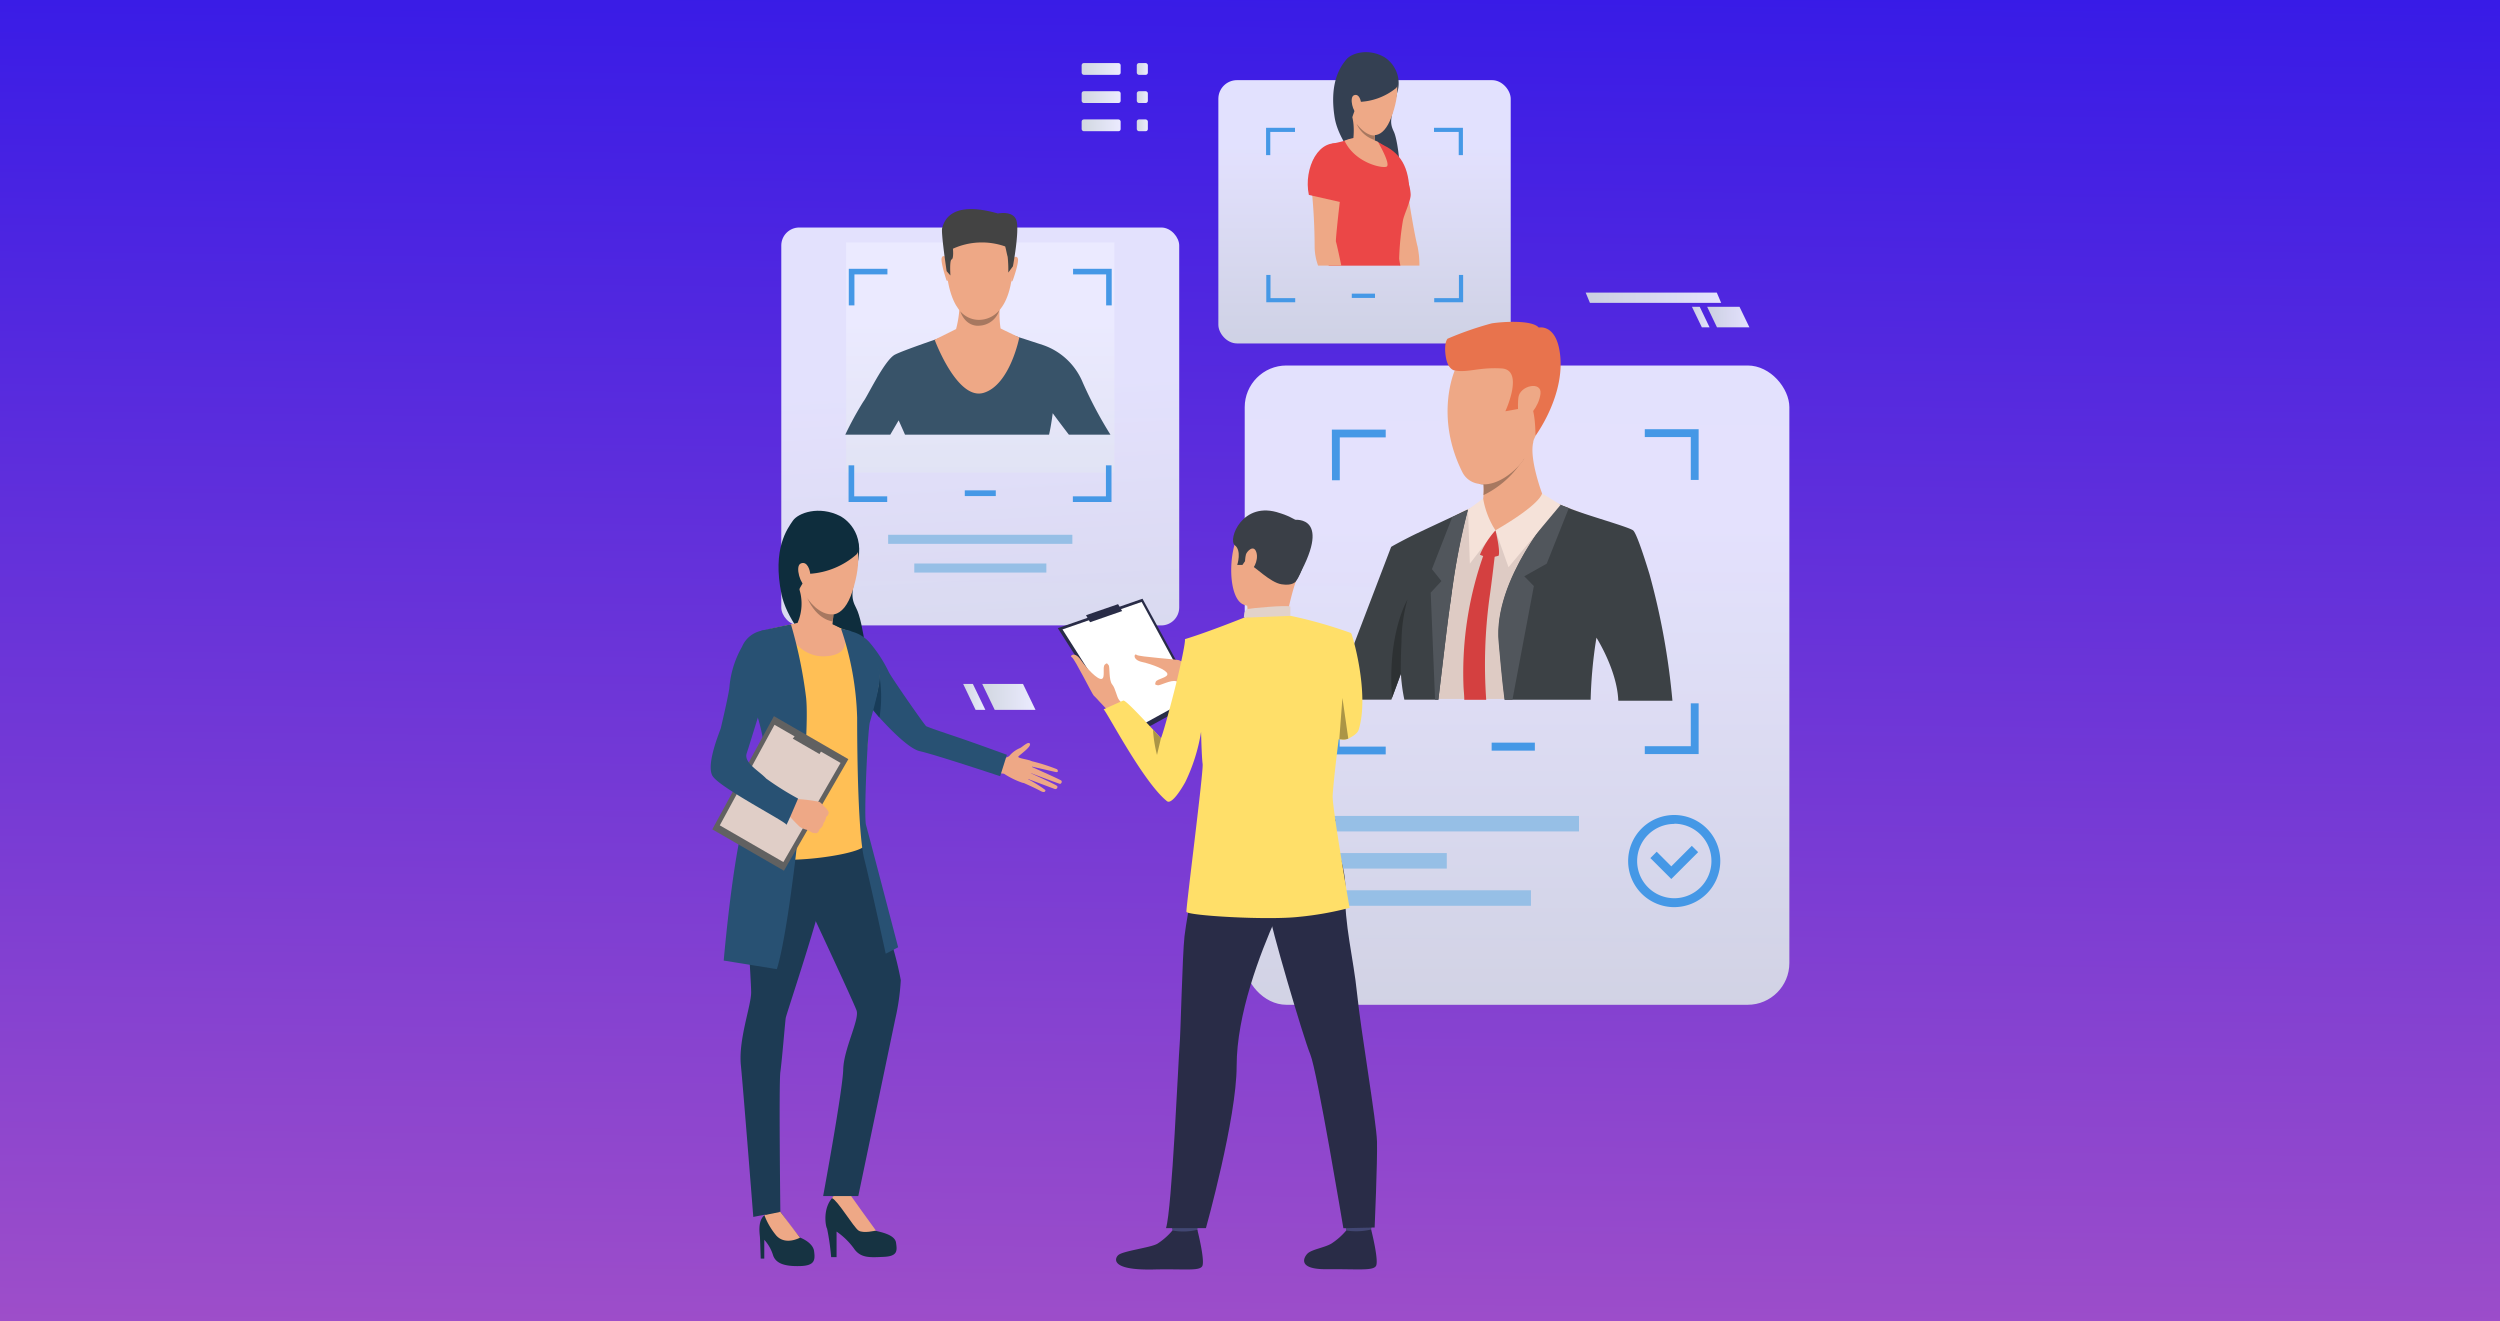 <?xml version="1.0" encoding="UTF-8"?>
<svg xmlns="http://www.w3.org/2000/svg" xmlns:xlink="http://www.w3.org/1999/xlink" id="Layer_1" data-name="Layer 1" viewBox="0 0 350 185">
  <rect x="0" y="0" width="350" height="185" fill="#333333" stroke="none"/>
  <defs>
    <style>.cls-1{fill:url(#linear-gradient);}.cls-2,.cls-20,.cls-39,.cls-4,.cls-6{opacity:0.95;}.cls-2{fill:url(#linear-gradient-2);}.cls-3{fill:#96bfe6;}.cls-4{fill:url(#linear-gradient-3);}.cls-5{fill:#4598e6;}.cls-6{fill:url(#linear-gradient-4);}.cls-7{fill:#385369;}.cls-8{fill:#eea886;}.cls-9{fill:#434343;}.cls-10{fill:#a77860;}.cls-11{fill:#0e2d3d;}.cls-12{fill:#163342;}.cls-13{fill:#1d3b54;}.cls-14{fill:#285173;}.cls-15{fill:#ffbf55;}.cls-16{fill:#183c59;}.cls-17{fill:#616161;}.cls-18{fill:#e0cec7;}.cls-19{fill:#eea987;}.cls-20{fill:url(#linear-gradient-5);}.cls-21{fill:#344052;}.cls-22{fill:#eb4747;}.cls-23{fill:#393d63;}.cls-24{fill:#decbc4;}.cls-25{fill:#e8734d;}.cls-26{fill:#3c4145;}.cls-27{fill:#51565c;}.cls-28{fill:#f5e2d9;}.cls-29{fill:#d44040;}.cls-30{fill:#2d3133;}.cls-31{fill:#292c47;}.cls-32{fill:#fff;}.cls-33{fill:#424773;}.cls-34{fill:#3a3f47;}.cls-35{fill:#e2d2ca;}.cls-36{fill:#323657;}.cls-37{fill:#ffdf69;}.cls-38{fill:#ab9546;}.cls-40{fill:url(#linear-gradient-6);}.cls-41{fill:url(#linear-gradient-7);}.cls-42{fill:url(#linear-gradient-8);}.cls-43{fill:url(#linear-gradient-9);}.cls-44{fill:url(#linear-gradient-10);}.cls-45{fill:url(#linear-gradient-11);}.cls-46{fill:url(#linear-gradient-12);}.cls-47{fill:url(#linear-gradient-13);}.cls-48{fill:url(#linear-gradient-14);}.cls-49{fill:url(#linear-gradient-15);}.cls-50{fill:url(#linear-gradient-16);}</style>
    <linearGradient id="linear-gradient" x1="176.23" y1="-9.17" x2="171.32" y2="397.55" gradientUnits="userSpaceOnUse">
      <stop offset="0" stop-color="#3419e8"></stop>
      <stop offset="0.64" stop-color="#c05fbf"></stop>
      <stop offset="0.74" stop-color="#4892fb"></stop>
    </linearGradient>
    <linearGradient id="linear-gradient-2" x1="141.24" y1="132.31" x2="136.86" y2="52.92" gradientUnits="userSpaceOnUse">
      <stop offset="0" stop-color="#d1d7e0"></stop>
      <stop offset="1" stop-color="#ebebff"></stop>
    </linearGradient>
    <linearGradient id="linear-gradient-3" x1="212.38" y1="153.8" x2="212.38" y2="72.63" xlink:href="#linear-gradient-2"></linearGradient>
    <linearGradient id="linear-gradient-4" x1="137.24" y1="103.67" x2="137.24" y2="44.32" xlink:href="#linear-gradient-2"></linearGradient>
    <linearGradient id="linear-gradient-5" x1="191.03" y1="53.49" x2="191.03" y2="20.05" xlink:href="#linear-gradient-2"></linearGradient>
    <linearGradient id="linear-gradient-6" x1="239" y1="44.39" x2="244.92" y2="44.39" xlink:href="#linear-gradient-2"></linearGradient>
    <linearGradient id="linear-gradient-7" x1="236.87" y1="44.39" x2="239.34" y2="44.39" xlink:href="#linear-gradient-2"></linearGradient>
    <linearGradient id="linear-gradient-8" x1="221.98" y1="41.68" x2="240.96" y2="41.68" xlink:href="#linear-gradient-2"></linearGradient>
    <linearGradient id="linear-gradient-9" x1="151.43" y1="9.65" x2="156.9" y2="9.65" xlink:href="#linear-gradient-2"></linearGradient>
    <linearGradient id="linear-gradient-10" x1="151.43" y1="13.6" x2="156.9" y2="13.6" xlink:href="#linear-gradient-2"></linearGradient>
    <linearGradient id="linear-gradient-11" x1="151.43" y1="17.54" x2="156.9" y2="17.54" xlink:href="#linear-gradient-2"></linearGradient>
    <linearGradient id="linear-gradient-12" x1="159.15" y1="9.65" x2="160.71" y2="9.65" xlink:href="#linear-gradient-2"></linearGradient>
    <linearGradient id="linear-gradient-13" x1="159.15" y1="13.6" x2="160.71" y2="13.6" xlink:href="#linear-gradient-2"></linearGradient>
    <linearGradient id="linear-gradient-14" x1="159.15" y1="17.54" x2="160.71" y2="17.54" xlink:href="#linear-gradient-2"></linearGradient>
    <linearGradient id="linear-gradient-15" x1="137.51" y1="97.56" x2="144.97" y2="97.56" xlink:href="#linear-gradient-2"></linearGradient>
    <linearGradient id="linear-gradient-16" x1="134.83" y1="97.56" x2="137.95" y2="97.56" xlink:href="#linear-gradient-2"></linearGradient>
  </defs>
  <title>new-user-approve-new-blog</title>
  <rect class="cls-1" width="350" height="185"></rect>
  <rect class="cls-2" x="109.38" y="31.85" width="55.71" height="55.71" rx="2.52"></rect>
  <rect class="cls-3" x="124.34" y="74.87" width="25.79" height="1.27"></rect>
  <rect class="cls-3" x="128" y="78.89" width="18.49" height="1.27"></rect>
  <rect class="cls-4" x="174.26" y="51.17" width="76.25" height="89.5" rx="5.84"></rect>
  <rect class="cls-5" x="208.83" y="103.97" width="6.05" height="1.12"></rect>
  <rect class="cls-3" x="185.87" y="114.23" width="35.19" height="2.17"></rect>
  <rect class="cls-3" x="185.87" y="124.64" width="28.46" height="2.17"></rect>
  <rect class="cls-3" x="185.87" y="119.43" width="16.68" height="2.17"></rect>
  <path class="cls-5" d="M230.27,60.09v1.1h6.44v6h1.1V60.09Zm-43.79,7.15h1.09v-6H194v-1.1h-7.54Zm50.23,31.23v6h-6.44v1.1h7.54V98.47Zm-49.14,0h-1.09v7.15H194v-1.1h-6.45Z"></path>
  <path class="cls-5" d="M234.4,127a6.45,6.45,0,1,1,6.44-6.45A6.46,6.46,0,0,1,234.4,127Zm0-11.65a5.2,5.2,0,1,0,5.2,5.2A5.21,5.21,0,0,0,234.4,115.32Z"></path>
  <polygon class="cls-5" points="233.98 123.06 231.05 120.13 231.94 119.24 233.98 121.29 236.85 118.42 237.74 119.3 233.98 123.06"></polygon>
  <rect class="cls-6" x="118.46" y="33.93" width="37.55" height="32.22"></rect>
  <path class="cls-7" d="M151.58,53.54A9.26,9.26,0,0,0,146,48.3l-2.33-.76L140.1,46.4h-5.85s-2,.68-4.17,1.43h0c-2,.7-4.06,1.45-4.77,1.81-1.47.73-3.94,6-4.44,6.58a46.49,46.49,0,0,0-2.53,4.63h6.3l1.17-2s.4.87.89,2h20.17c.31-1.34.51-3,.51-3s1.08,1.47,2.26,3h5.82A57.79,57.79,0,0,1,151.58,53.54Z"></path>
  <path class="cls-8" d="M137.87,30.34s4.57.72,3.87,7.87-4.73,6.56-5,6.55-4.05.13-4.35-8.6C132.4,36.16,132.27,29.71,137.87,30.34Z"></path>
  <path class="cls-8" d="M141.81,36.19s.5-.54.69,0-.68,3-.72,3.07-.09.21-.21.1A26.18,26.18,0,0,1,141.81,36.19Z"></path>
  <path class="cls-8" d="M132.52,36.1s-.49-.55-.68,0,.62,3,.65,3.08.09.21.21.1A24.72,24.72,0,0,0,132.52,36.1Z"></path>
  <path class="cls-9" d="M141.81,37.28l-.65.88a16.67,16.67,0,0,0-.09-2.22c-.1-.3-.26-1.22-.35-1.44a9.79,9.79,0,0,0-7.31.32s.14,1.38-.18,1.5-.17,2.25-.17,2.25l-.53-.61s-.83-5.5-.62-6.07.85-4,7.8-2c0,0,2.17-.46,2.6,1S141.81,37.28,141.81,37.28Z"></path>
  <path class="cls-8" d="M140.66,46.27s-.58-.29-.58-.29a13.16,13.16,0,0,1-.08-3.32s-5.82-1.48-5.65-.35a14.92,14.92,0,0,1-.5,3.76l-3,1.49S134,56.1,137.7,55s5-7.75,5-7.75Z"></path>
  <path class="cls-10" d="M134.43,43.57A3.46,3.46,0,0,0,137,44.78a3.73,3.73,0,0,0,2.9-1.34A3.07,3.07,0,0,1,137,45.6S135.24,45.82,134.43,43.57Z"></path>
  <path class="cls-11" d="M117.63,72.25s3.36,1.64,2.53,6.11-1.2,5.07-.27,6.82,2,9.19,1.19,10.6-10.35-6.2-11.67-12.59S110.25,74,111,72.9,114.67,70.75,117.63,72.25Z"></path>
  <path class="cls-12" d="M116.36,176h.76v-3.58a10,10,0,0,1,2.43,2.37c.94,1.37,2.23,1.26,4.19,1.17s1.87-.88,1.7-2-2.17-1.47-2.81-1.64-2.11-2.7-2.58-3.31a8.56,8.56,0,0,1-1-1.64s-.37-1.49-2.18,0-1.29,4.36-1.08,4.63A33.19,33.19,0,0,1,116.36,176Z"></path>
  <path class="cls-8" d="M120.2,172.28c.67.44,2.43,0,2.43,0-.5-.65-3.56-4.95-3.56-4.95-1.86-1.08-2.59.41-2.59.41C117.24,168,119.52,171.84,120.2,172.28Z"></path>
  <path class="cls-8" d="M139.77,106.06s1.22.24,1.63-.34a4,4,0,0,1,1.42-1c.33-.16,1.17-1,1.37-.59s-1.32,1.47-1.6,1.76,1.5.41,1.8.69-.07,3.2-1.27,3a11.44,11.44,0,0,1-2.56-1.26,7.66,7.66,0,0,1-.89-.14Z"></path>
  <path class="cls-8" d="M144.12,106.49A26.93,26.93,0,0,1,148,107.7c.19.26.12.46-.22.38l-3.55-.81s4.13,1.84,4.33,2,0,.49-.17.47-4.38-1.62-4.38-1.62,3.85,1.73,4,1.93a.29.29,0,0,1-.37.4l-4-1.5a17.26,17.26,0,0,1,2.72,1.66c0,.15-.07.48-.76.09s-2.41-1.14-2.41-1.14Z"></path>
  <path class="cls-12" d="M106.5,176.2H107v-2.63a5.68,5.68,0,0,1,1.21,2.11c.38,1.26,1.75,1.63,3.82,1.57s2.11-.87,1.94-2.1-1.94-1.88-1.94-1.88a32.67,32.67,0,0,1-2.75-3.61,2.71,2.71,0,0,0-2.24.46c-1,.8-.68,2.6-.65,3.07S106.5,176.2,106.5,176.2Z"></path>
  <path class="cls-13" d="M107.94,113.44a18.34,18.34,0,0,0-3.15,7c-.67,3.82.39,16.64.37,18.53s-1.79,6.59-1.44,10.14,1.74,21.26,1.74,21.26l3.79-.75s-.22-18,0-19.54.66-6.93.75-7.55,5.58-16.76,5.58-19.51S113.91,109,107.94,113.44Z"></path>
  <path class="cls-13" d="M120.38,114.7s4.06,15.53,4.55,17.68a46.07,46.07,0,0,1,1.18,4.84,31.83,31.83,0,0,1-.79,5.52l-5.16,24.71h-4.92s2.74-14.82,2.81-17.72,2.31-7,1.87-8.26-7.07-15.41-7.07-15.41S107.83,110.19,120.38,114.7Z"></path>
  <path class="cls-8" d="M112,173.27l-2.75-3.61-2.24.46A10,10,0,0,0,108.7,173C110,174.4,112,173.27,112,173.27Z"></path>
  <path class="cls-14" d="M118.7,88.31a5.08,5.08,0,0,1,2.94,1.52,19.2,19.2,0,0,1,2.79,4.25c.33.72,5,7.43,5.23,7.58s2.58.94,4.13,1.46c2.39.8,7.18,2.55,7.18,2.55l-.95,3s-9-3-11.27-3.51c-2.76-.68-9.12-8.83-9.12-8.83S114.89,90.79,118.7,88.31Z"></path>
  <path class="cls-15" d="M115.77,87.14a22.54,22.54,0,0,0,2.93,1.17c.75.15,3.68,4,4.19,5.34s0,3.48-1.06,5.92-.06,3.26-.54,5.7-.33,11.59-.24,13-14.12,3.42-16.93.94c0,0,1.9-8.24,4.15-10.59.49-.51.44-3.9.1-4.75s-4.07-7.15-4.07-7.15S104,90.28,105.66,89c1.42-1.1,5.28-1.5,6-1.74A11.93,11.93,0,0,1,115.77,87.14Z"></path>
  <path class="cls-8" d="M116.81,84.63s-.07.6-.14,1.41c0,.32-.06.67-.09,1a24.26,24.26,0,0,0-.12,2.84s-2.26,2.27-4.82-2.64a6.7,6.7,0,0,0,.26-4.77C111.09,79.74,116.81,84.63,116.81,84.63Z"></path>
  <path class="cls-16" d="M123.13,100.47a18.43,18.43,0,0,0,0-5.81,14,14,0,0,1-1,4.57Z"></path>
  <path class="cls-8" d="M109.9,87.62s1.56,4.59,5.82,4.25,2-3.87,2-3.87a9.54,9.54,0,0,0-1.36-.67c-.3-.06-4.72-.11-4.72-.11Z"></path>
  <path class="cls-14" d="M117.74,88A42,42,0,0,1,120,100.47c0,6.3.18,16.56,1,19.79s3,13.26,3,13.26l1.74-.9s-4.18-16-4.5-17.14.24-13.33.54-14.35,1.58-5.56,1.38-6.82c-.25-1.59-1.73-3.94-4.13-6Z"></path>
  <path class="cls-14" d="M110.74,87.43a64.39,64.39,0,0,1,2.1,10.13c.7,5.7-2.16,32.12-4.08,38.12l-7.44-1.2s1.6-18.68,3.77-22.08,2.87-6.4.52-13.5,1-10.61,1-10.61S110.09,87.5,110.74,87.43Z"></path>
  <polygon class="cls-17" points="118.77 106.28 109.75 121.9 99.72 116.11 108.35 100.26 118.77 106.28"></polygon>
  <polygon class="cls-18" points="117.68 106.81 109.67 120.69 100.77 115.55 108.43 101.47 117.68 106.81"></polygon>
  <polygon class="cls-17" points="114.73 105.57 115.29 104.59 111.69 102.52 110.99 103.41 114.73 105.57"></polygon>
  <path class="cls-8" d="M114.3,116.65a2,2,0,0,1-.59-.08s-.32-.19-.55-.3l-.18-.09a3.16,3.16,0,0,1-1-.42,23.19,23.19,0,0,1-1.81-1.91l.67-1,.49-1a23.49,23.49,0,0,1,3.36.4l.12.07a3.91,3.91,0,0,1,.62.64c.06,0,.59.57.58.8a.74.74,0,0,1-.36.61,1.84,1.84,0,0,1-.37.89,1.11,1.11,0,0,1-.53.8S114.63,116.57,114.3,116.65Z"></path>
  <path class="cls-14" d="M108.19,88.31a3.79,3.79,0,0,0-4.31,2.24,13.71,13.71,0,0,0-1.77,5.78c-.2,1.39-1.1,5.19-1.19,5.58s-2.11,5.07-1.18,6.7,10.41,6.49,10.35,6.85,1.64-3.66,1.64-3.66a40.66,40.66,0,0,1-4.46-2.8c-1-1.07-3.18-2.22-2.73-3.54.52-1.56,2.08-6.82,2.44-7.59S110.49,89.29,108.19,88.31Z"></path>
  <path class="cls-19" d="M117.14,72.75s4.88,1.53,2.23,9.94-9.3-1-8.61-6.1S117.14,72.75,117.14,72.75Z"></path>
  <path class="cls-11" d="M119.87,77.65a11,11,0,0,1-6.48,2.68,10.12,10.12,0,0,0-1.67,2.54s-3.62-6.16.82-9.86S121.5,76.13,119.87,77.65Z"></path>
  <path class="cls-19" d="M113.44,80.5c0-.62-.41-2-1.32-1.62s.06,3.23.66,3.05C112.78,81.93,113.52,82,113.44,80.5Z"></path>
  <path class="cls-10" d="M116.67,86c0,.32-.06.67-.09,1,0,0-2.16-.13-3.59-3.33C113.08,83.88,114.66,86.2,116.67,86Z"></path>
  <rect class="cls-20" x="170.57" y="11.22" width="40.93" height="36.86" rx="2.61"></rect>
  <rect class="cls-5" x="189.25" y="41.11" width="3.25" height="0.6"></rect>
  <path class="cls-21" d="M193.81,8a4.34,4.34,0,0,1,1.79,5c-.83,3.53-1.15,4-.47,5.42s1.26,7.41.54,8.5-8-5.34-8.82-10.48,1-7.33,1.66-8.14S191.5,6.68,193.81,8Z"></path>
  <path class="cls-8" d="M198.72,37.18h-2.8c-.13-1.39-.26-2.35-.23-2.49s-2.79-7.65-3.05-8.26a11.84,11.84,0,0,1-1.44-3.81c-.14-1.55,1.88-2.18,1.88-2.18,2.73.49,3.65,4.26,3.65,4.26s1.15,7.65,1.73,9.81A13.18,13.18,0,0,1,198.72,37.18Z"></path>
  <path class="cls-22" d="M197.31,26.55l-4.17,1.76s-3.83-9.52-.62-8.45S197.17,22.9,197.31,26.55Z"></path>
  <path class="cls-22" d="M196.39,31a38.63,38.63,0,0,0-.51,5.19c0,.15.08.49.17,1H186c.27-1,.52-1.8.66-2.3.49-1.61,0-2.05-.22-3.34-.1-.51-.44-1.47-.81-2.56-.12-.37-.25-.74-.37-1.13a22.59,22.59,0,0,1-.77-3.58c-.61-3.87,2.37-4.24,2.37-4.24,1.1-.21,3-.8,3-.8l3,.62a3.34,3.34,0,0,1,.71.42h0a6.5,6.5,0,0,1,.68.6,17.75,17.75,0,0,1,1.64,2.38c.2.33.41.66.6,1a5.71,5.71,0,0,1,1,2.9C197.56,28.09,196.51,30.08,196.39,31Z"></path>
  <path class="cls-8" d="M192.91,19.86s1.89,3.23,1.19,3.48-4.42-.58-5.87-3.64A5.6,5.6,0,0,1,192.91,19.86Z"></path>
  <path class="cls-8" d="M192.64,21.33s-1.69.72-3.21-1.63c0,0,.41-2.66-.46-4.2s3.79,1.85,3.79,1.85-.08.31-.16.78c0,.24-.08.52-.11.82s0,.5-.05.76A4.07,4.07,0,0,0,192.64,21.33Z"></path>
  <path class="cls-23" d="M188.46,25c-.35,1.78-2.84,4-2.84,4-.12-.37-.25-.74-.37-1.12A16.34,16.34,0,0,0,188.46,25Z"></path>
  <path class="cls-8" d="M187.83,26.38c-.15.65-.88,7.23-.8,7.45s.4,1.65.75,3.35h-3.25a8,8,0,0,1-.48-2.51,82.66,82.66,0,0,0-.54-9.29s-.68-4.28,2.87-4.82c0,0,2.1.28,2.23,1.83A11.86,11.86,0,0,1,187.83,26.38Z"></path>
  <path class="cls-22" d="M183.24,27.29l4.41,1s3.5-6.79.35-8C184.68,19,182.45,23.59,183.24,27.29Z"></path>
  <path class="cls-19" d="M193.41,8.36s3.83,1.41,1.4,8-7.39-1.13-6.64-5.19S193.41,8.36,193.41,8.36Z"></path>
  <path class="cls-21" d="M195.39,12.38a8.73,8.73,0,0,1-5.26,1.89s-.76,1.85-.88,2.42c0,0-3.21-5.51.48-8.29S196.76,11.23,195.39,12.38Z"></path>
  <path class="cls-19" d="M190.57,14.67c0-.49-.25-1.62-1-1.34s-.08,2.57.41,2.46C190,15.79,190.57,15.82,190.57,14.67Z"></path>
  <path class="cls-10" d="M192.44,19.6a4.14,4.14,0,0,1-2.52-2.27c1.47,1.89,2.57,1.62,2.57,1.62C192.47,19.19,192.46,19.35,192.44,19.6Z"></path>
  <path class="cls-5" d="M200.76,17.89v.58h3.46v3.25h.59V17.89Zm-23.51,3.83h.59V18.47h3.46v-.58h-4.05Zm27,16.77v3.25h-3.46v.58h4.05V38.49Zm-26.38,0h-.59v3.83h4.05v-.58h-3.46Z"></path>
  <rect class="cls-5" x="135.07" y="68.65" width="4.34" height="0.8"></rect>
  <path class="cls-5" d="M150.23,37.63v.79h4.63v4.34h.78V37.63Zm-31.4,5.13h.79V38.42h4.62v-.79h-5.41Zm36,22.39v4.34h-4.63v.79h5.41V65.15Zm-35.24,0h-.79v5.13h5.41v-.79h-4.62Z"></path>
  <path class="cls-24" d="M234.1,98h-3.67c-.07-.15-.12-.28-.17-.38-1.08-2.57-6.69-8.46-6.69-8.46h0v0a.11.11,0,0,1,0,0v0c-.23.86-1.36,5.14-1.93,8.69H196.78c-.06-.33-.12-.65-.2-.94a19.69,19.69,0,0,1-.48-2.56s0-.08,0-.12,0-.3-.05-.45a24.23,24.23,0,0,1,0-4.11c-.07.15-.57,2-1.23,4.26-.36,1.24-.77,2.62-1.17,3.92h-5.86l7.35-21.22c.16-.13,2.07-1,3.46-1.72s3.14-1.67,4.69-2.51c.79-.44,1.54-.83,2.18-1.13l.1,0h0l1.78-.81h0l.46,0c1.49-.14,6.13-.58,7.68-.67h.32a.42.42,0,0,1,.16,0,18.59,18.59,0,0,1,2.4.82l.15.05.17.07.34.13.69.27.24.1A49.34,49.34,0,0,1,226,74c.45.32,1.86,3,3.49,6.25C231.24,85.85,233.39,94,234.1,98Z"></path>
  <path class="cls-8" d="M215.89,69.08c-.07,3.34-6.53,5.17-6.53,5.17s-2.7-3.39-2.06-3.72c.26-.12.36-.63.39-1.2a10.2,10.2,0,0,0,0-1.51c0-.24,0-.39,0-.39s.92-1,2.09-2.13c2.06-2,4.88-4.63,4.88-3.59a1.54,1.54,0,0,1,0,.19C214.07,64.23,215.89,69.08,215.89,69.08Z"></path>
  <path class="cls-10" d="M213.4,64.2h0s-.29.43-.76,1a13.42,13.42,0,0,1-4.95,4.12,10.2,10.2,0,0,0,0-1.51,2.87,2.87,0,0,1-.64-.08,20.45,20.45,0,0,1,1.41-2l1.29-.39Z"></path>
  <path class="cls-8" d="M214.64,61.75c-.56,1.22-1.09,2.1-1.24,2.45h0a4.61,4.61,0,0,1-.76,1c-1.06,1.15-3,2.66-5,2.61a2.87,2.87,0,0,1-.64-.08,3,3,0,0,1-2.22-1.53c-4-7.89-1.11-14.34-1.11-14.34s11-3.12,12.74.2C217.63,54.39,216,58.89,214.64,61.75Z"></path>
  <path class="cls-25" d="M203.68,51.87s-1-.06-1.28-2,.26-2.45.26-2.45a46.07,46.07,0,0,1,6.18-2.15c1.63-.25,5.65-.49,6.59.59,0,0,2.29-.53,2.91,3.27,1,6-3.37,11.87-3.37,11.87s0-3.93-.83-4.46-1.62.72-1.62.72l-1.77.32s2.7-5.82-.54-6S205.53,52.2,203.68,51.87Z"></path>
  <path class="cls-8" d="M212.57,55.69c.17-1.73,3.31-2.39,3.1-.57s-1.76,3.56-2.47,3.5S212.44,57,212.57,55.69Z"></path>
  <path class="cls-26" d="M230.93,80.39c-1-3.27-1.91-5.86-2.3-6.14-.69-.5-6.13-2-8.71-3l-.24-.1-.69-.27-.34-.13-.17-.07-.15-.05a0,0,0,0,1,0,0,43.9,43.9,0,0,0-2.85,3.65c-2.67,3.79-6.15,9.93-5.61,15.61.17,1.82.38,4.43.73,7.36l.09.71h12a64.45,64.45,0,0,1,.81-8.69v0a.43.43,0,0,1,0,0v0h0s2.91,4.56,3.06,8.83h7.58A100.55,100.55,0,0,0,230.93,80.39Z"></path>
  <path class="cls-26" d="M205.47,71.43A90.33,90.33,0,0,0,203.39,82h0l-.12.77s0,.06,0,.09c0,.18-.06.35-.08.53v.07l-.06.36c0,.3-.09.6-.13.91-.44,3.09-1,8-1.63,13.22h-4.76a23.21,23.21,0,0,1-.48-3.68s0,0,0,.06c-.38,1.05-.8,2.2-1.22,3.31l-.12.31h-8.2l8.17-21.38c.16-.13,2.27-1.26,3.66-1.92s3.29-1.55,4.91-2.3l2.13-1Z"></path>
  <path class="cls-27" d="M216.54,78.91l-3.14,1.77,1.34,1.37-3,15.92h-1.11c-.41-3.22-.64-6.11-.82-8.07-.82-8.78,7.93-18.67,8.47-19.27l1.35.52Z"></path>
  <path class="cls-27" d="M205.52,71.35A102.19,102.19,0,0,0,203,84.75c-.44,3.08-1,8-1.63,13.22h-.46l-.61-15,1.5-1.62-1.33-1.67,2.84-7.27,2.13-1Z"></path>
  <path class="cls-28" d="M218.49,70.67l-2.6-1.59s-.08,1.43-6.53,5.17l1.83,5.16Z"></path>
  <path class="cls-28" d="M207.64,69.8a12.09,12.09,0,0,0,1.72,4.45l-3.58,4.66-.26-7.56Z"></path>
  <path class="cls-29" d="M209.37,74.25s.69,2.77.44,3.54a3.38,3.38,0,0,1-2.62-.13A12.11,12.11,0,0,1,209.37,74.25Z"></path>
  <path class="cls-29" d="M208.53,83.67a69.92,69.92,0,0,0-.46,14.3H205c0-.61-.08-1.24-.11-1.89a49.3,49.3,0,0,1,2.91-18.67l1.56-.39S208.87,81.37,208.53,83.67Z"></path>
  <path class="cls-30" d="M196.21,89.82c-.12,2.36-.1,4.46-.1,4.46h0s0,.07,0,.18v-.12c-.38,1.05-.8,2.2-1.22,3.31a34.76,34.76,0,0,1-.1-3.61c.17-6.63,2.26-10.11,2.26-10.11A22.38,22.38,0,0,0,196.21,89.82Z"></path>
  <polygon class="cls-31" points="167.66 98 157.9 103.36 148.09 87.94 159.95 83.82 167.66 98"></polygon>
  <polygon class="cls-32" points="167.04 97.53 157.91 102.55 148.75 88.12 159.83 84.27 167.04 97.53"></polygon>
  <path class="cls-8" d="M170.38,94.83s-1.7-.81-2.44-1.23-2.67-1-2.82-1.15-5.69-.48-6-.77-.67.68.77,1,3.43,1.09,3.54,1.65-1.48.69-1.64,1.15,0,.36.28.46,1.88-.82,2.6-.56,1.84-.1,2.4.09l3.27,1.1Z"></path>
  <path class="cls-8" d="M157.42,101.42s-1.43-1.28-2.12-1.82-2-2.12-2.17-2.21-2.67-5.17-3.07-5.37.38-.89,1.23.34,2.36,2.81,2.93,2.69.08-1.65.45-2,.35-.09.54.08,0,2.09.49,2.68.62,1.77,1,2.22l2.31,2.65Z"></path>
  <path class="cls-33" d="M188.16,170.08s.31,2.14.34,2.46,3.44-.18,3.44-.18l.27-2.56S188.58,169.78,188.16,170.08Z"></path>
  <path class="cls-31" d="M188.47,172.27a9.38,9.38,0,0,1-2.12,1.86c-1,.56-2.67.78-3.29,1.36-.44.43-1.62,2.24,2.7,2.2s6.41.25,6.87-.44-.67-5.12-.67-5.12A9,9,0,0,1,188.47,172.27Z"></path>
  <path class="cls-33" d="M163.83,170.08s.31,2.14.34,2.46,3.44-.18,3.44-.18l.27-2.56S164.25,169.78,163.83,170.08Z"></path>
  <path class="cls-31" d="M164.14,172.27a9.38,9.38,0,0,1-2.12,1.86c-1,.56-4.87,1-5.48,1.6-.45.42-1.19,2.12,4.89,2,4.32-.11,6.41.25,6.87-.44s-.67-5.12-.67-5.12A8.31,8.31,0,0,1,164.14,172.27Z"></path>
  <path class="cls-31" d="M185.35,115s3.19,5.07,3,9.65,1.15,9.59,1.63,14.37c.54,5.34,2.73,18,2.8,20.83s-.33,12-.33,12l-4.38.1s-3.68-22.09-4.63-24.34-5.67-18.32-5.83-20.13S185.35,115,185.35,115Z"></path>
  <path class="cls-31" d="M168.55,115.71s-2.41,12.55-2.72,15.36-.53,13.57-.69,15.32-1.06,22.94-1.9,25.55h5.59s4.3-15.4,4.3-22.69,3.32-15.84,5.46-20.65,7-4.92,8.36-13.84C187,114.76,170.33,112.88,168.55,115.71Z"></path>
  <path class="cls-8" d="M180,72.4s-4.28-1.6-6.26,1.66-1.78,9.79.38,10.59,5.4.38,6.5-1.66a16.25,16.25,0,0,0,2.06-7A4.29,4.29,0,0,0,180,72.4Z"></path>
  <path class="cls-8" d="M174.6,84.8a3.71,3.71,0,0,1-.11,1.72c-.3.57,5.54.59,5.54.59a38.9,38.9,0,0,1,1.38-5.72C182.31,78.77,174.6,84.8,174.6,84.8Z"></path>
  <path class="cls-34" d="M181.41,81.39s-.4.67-2,.41-3.66-2.45-4.34-2.69-.7-.64-.7-.64l-.43.62-.73,0s.67-2-.34-2.76,1.05-6.34,6.33-4.49c0,0,4,1.11,3.9,3.42S182.32,80.24,181.41,81.39Z"></path>
  <path class="cls-35" d="M174.14,86.45s0-1.08.51-1.19,5.45-.58,6-.34v1.27S179.54,86.91,174.14,86.45Z"></path>
  <path class="cls-8" d="M174.43,77.63c.1-.39,1.08-1.49,1.46-.31s-.57,2.77-1.1,2.64S174.2,78.61,174.43,77.63Z"></path>
  <path class="cls-36" d="M154.49,99.31h0S154.46,99.33,154.49,99.31Z"></path>
  <path class="cls-37" d="M188.94,127.1a45.17,45.17,0,0,1-7.1,1.26c-4.48.5-15.67-.18-15.74-.71s2.41-19.7,2.27-20.69-.22-4.5-.22-4.5a25.19,25.19,0,0,1-2.22,7.05c-.43.77-1.87,3.2-2.56,2.65-3.35-2.68-8.54-12.76-8.87-12.85.27-.12,2.46-1.12,2.76-1.23s2.69,2.48,4.16,4.06l1.11,1.22c.43-1,2-7,2.45-9,1.08-4.68.91-4.88.91-4.88,3.28-1,8.25-3,8.25-3l6.56-.26a64.06,64.06,0,0,1,8.4,2.39c.22.11.22,5.38.84,6.76l-2,4.15s-1.13,8.22-1.37,11.87C186.49,113,188.94,127.1,188.94,127.1Z"></path>
  <path class="cls-37" d="M190.21,102.18c-.17.56-1,1-1.45,1.23a1.87,1.87,0,0,1-1,.1l-.26,0h0l-4.5-.84s-1-11.33,6.15-14C189.29,88.65,191.79,97.11,190.21,102.18Z"></path>
  <path class="cls-38" d="M188.76,103.41h0a1.87,1.87,0,0,1-1,.1l-.26,0h0l.44-5.8Z"></path>
  <path class="cls-38" d="M162.53,103.36l-.55,2.33a18.41,18.41,0,0,1-.56-3.55Z"></path>
  <path class="cls-34" d="M181.24,72.78s5.61-.7.1,8.68Z"></path>
  <polygon class="cls-31" points="152.61 87.11 152.04 86.13 156.53 84.58 157.1 85.55 152.61 87.11"></polygon>
  <g class="cls-39">
    <polygon class="cls-40" points="240.38 45.83 244.92 45.83 243.53 42.95 239 42.95 240.38 45.83"></polygon>
    <polygon class="cls-41" points="238.26 45.83 239.34 45.83 237.96 42.95 236.87 42.95 238.26 45.83"></polygon>
    <polygon class="cls-42" points="222.59 42.4 240.96 42.4 240.35 40.96 221.99 40.96 222.59 42.4"></polygon>
  </g>
  <rect class="cls-43" x="151.43" y="8.83" width="5.46" height="1.65" rx="0.3"></rect>
  <rect class="cls-44" x="151.43" y="12.77" width="5.46" height="1.65" rx="0.3"></rect>
  <rect class="cls-45" x="151.43" y="16.72" width="5.46" height="1.65" rx="0.3"></rect>
  <rect class="cls-46" x="159.15" y="8.83" width="1.55" height="1.65" rx="0.3"></rect>
  <rect class="cls-47" x="159.15" y="12.77" width="1.55" height="1.65" rx="0.3"></rect>
  <rect class="cls-48" x="159.15" y="16.72" width="1.55" height="1.65" rx="0.3"></rect>
  <polygon class="cls-49" points="139.26 99.38 144.97 99.38 143.22 95.75 137.51 95.75 139.26 99.38"></polygon>
  <polygon class="cls-50" points="136.58 99.38 137.95 99.38 136.2 95.75 134.84 95.75 136.58 99.38"></polygon>
</svg>
